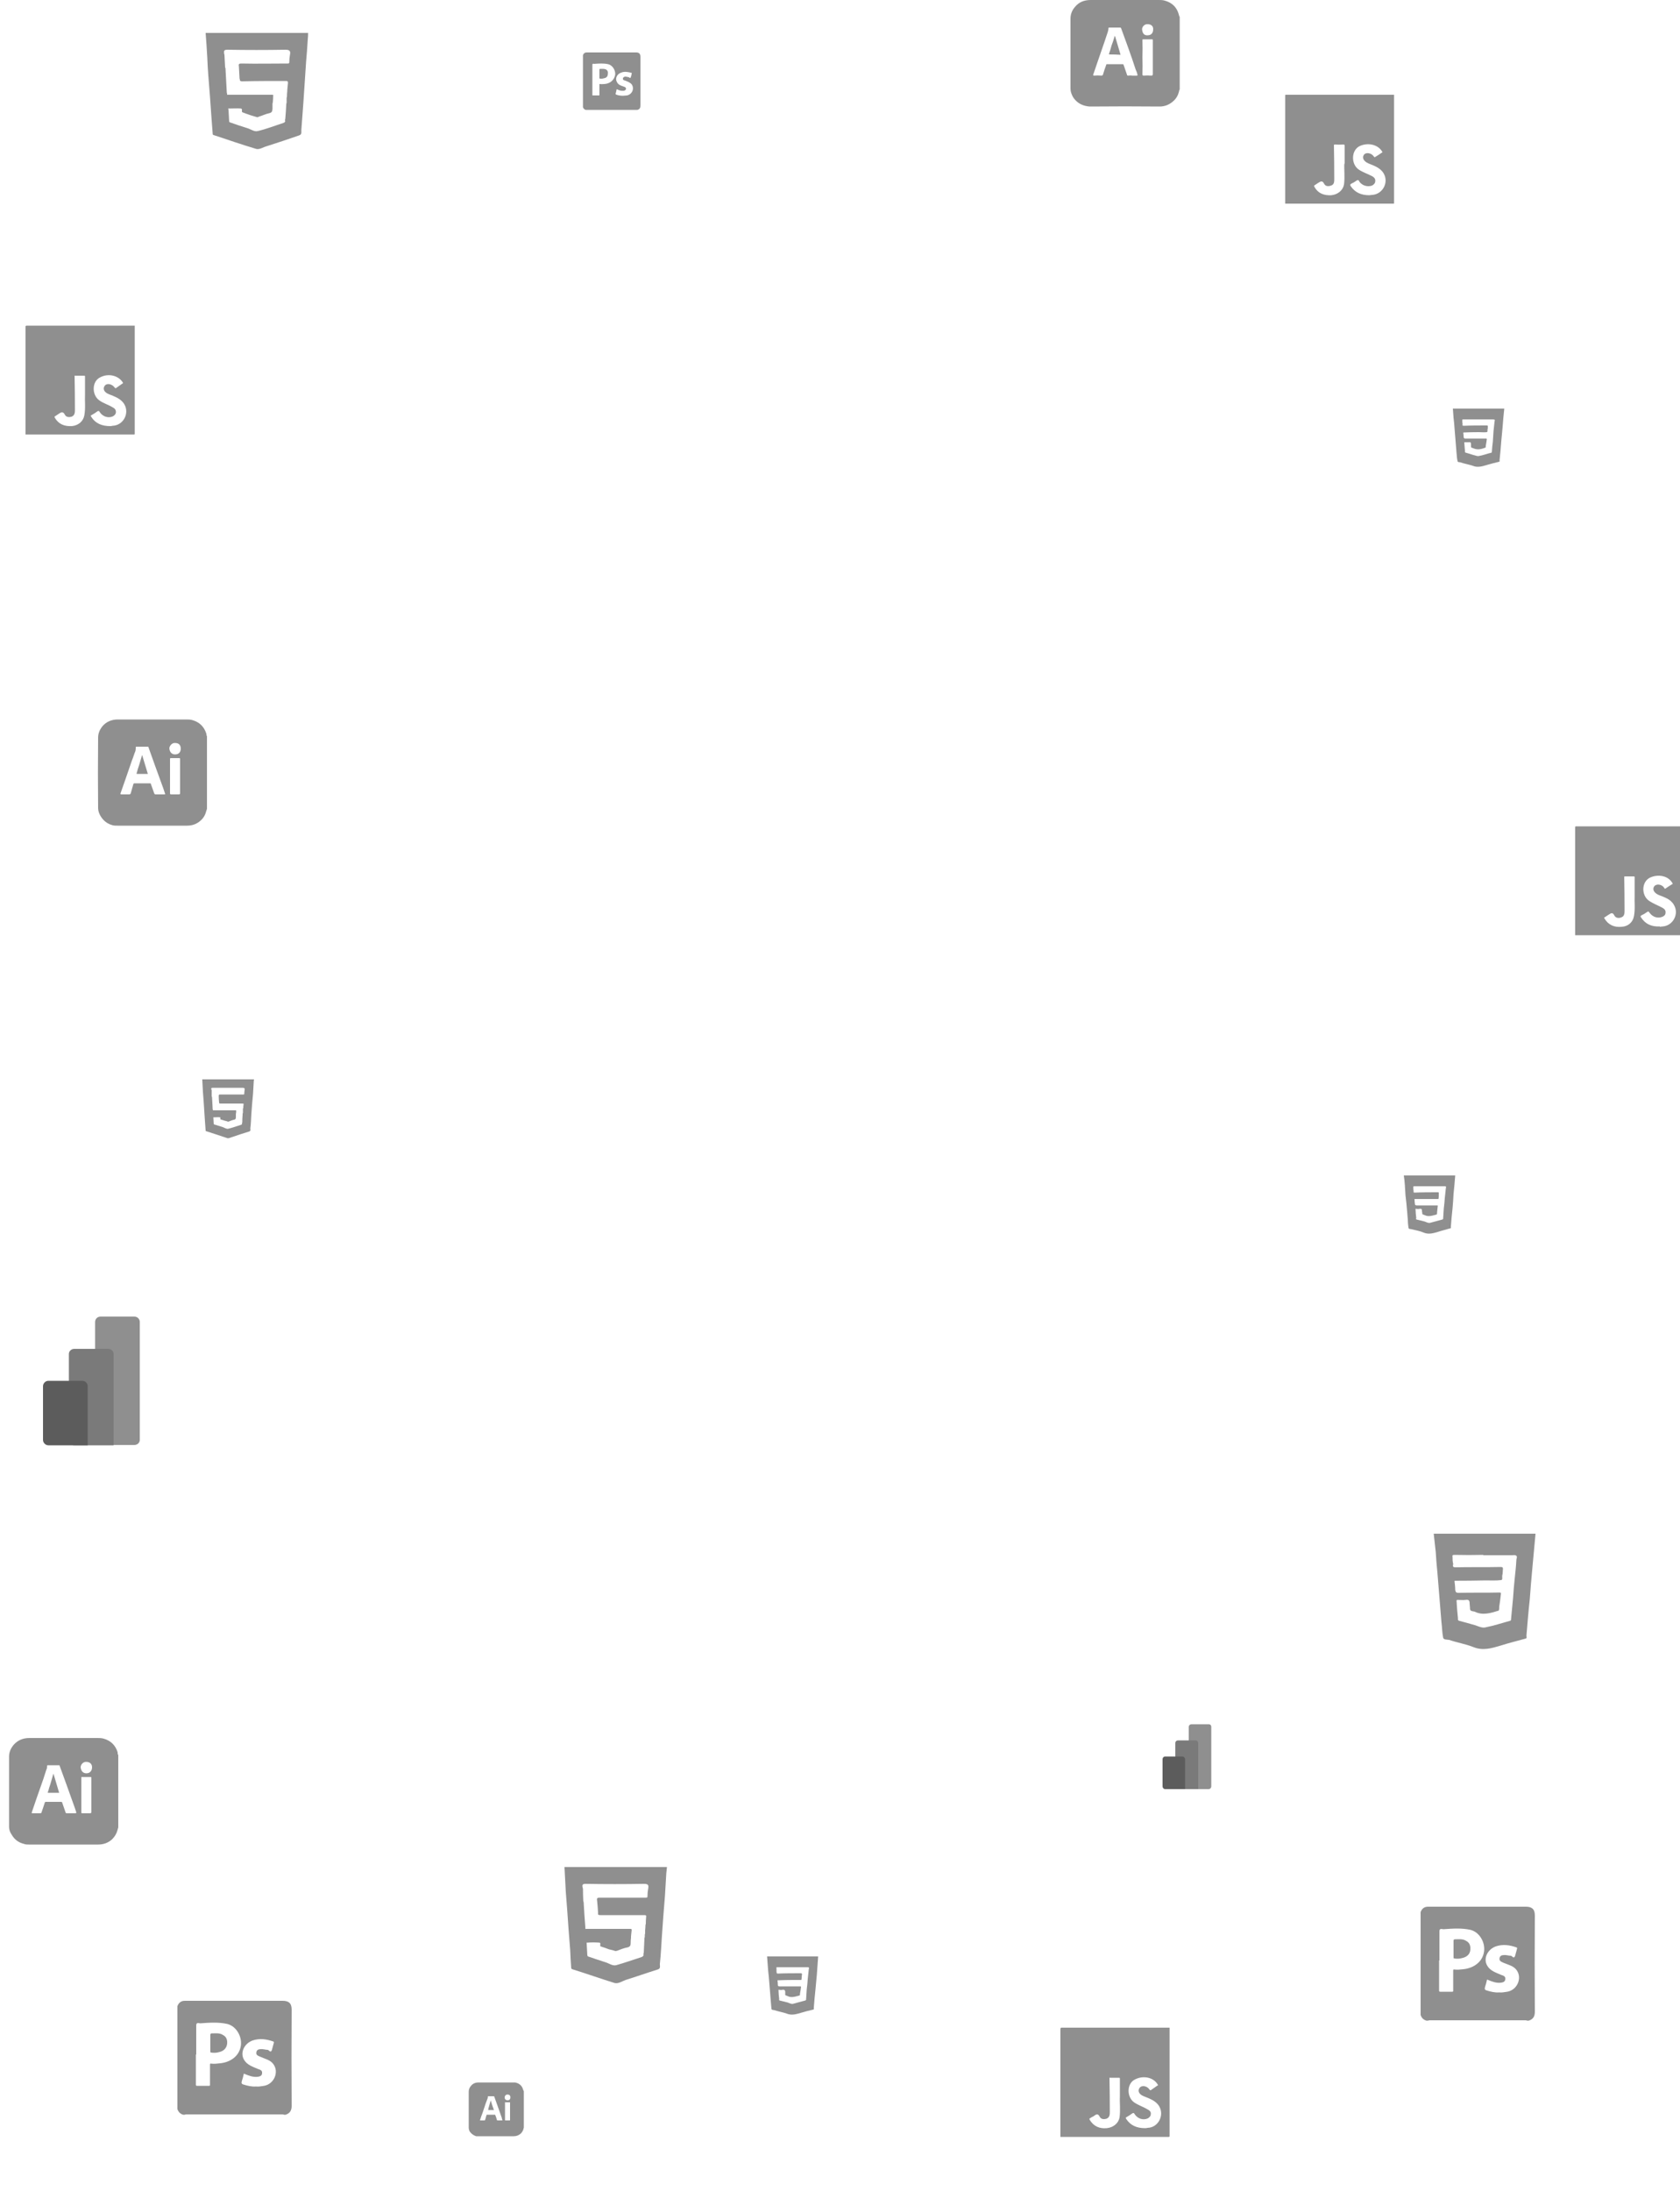 <svg version="1.2" xmlns="http://www.w3.org/2000/svg" viewBox="0 0 500 652" width="500" height="652">
	<title>vectors-svg</title>
	<style>
		.s0 { fill: #8f8f8f } 
		.s1 { fill: #7a7a7a } 
		.s2 { fill: #5c5c5c } 
	</style>
	<style>
      @keyframes movimento-cssEhtml {
        to {
          transform: translate(12px, 18px);
        }
      }

      @keyframes movimento-psEai {
        to {
          transform: translate(-12px, 4px);
        }
      }

      @keyframes movimento-jsEpb {
        to {
          transform: translate(8px, -16px);
        }
      }

      @keyframes fundo-colorido {
        to {
          filter: drop-shadow(0px 0px 40px #5d4caa);
        }
      }

      #PBI-Logo, #PBI-Logo-2, #PBI-Logo-3, #PBI-Logo-4, #PBI-Logo-5, #PBI-Logo-6, #js, #js-2, #js-3, #js-4, #js-5, #js-6{
        animation: movimento-jsEpb 2.5s ease-in-out infinite alternate, fundo-colorido 2s ease-in-out infinite alternate;
      }
      #html, #html-2, #html-3, #html-4, #html-5, #html-6, #css, #css-2, #css-3, #css-4, #css-5, #css-6, #css-7 {
        animation: movimento-cssEhtml 2.5s ease-in-out infinite alternate, fundo-colorido 1.5s ease-in-out infinite alternate;
      }
      #ai, #ai-2, #ai-3, #ai-4, #ai-5, #ai-6, #ps, #ps-2, #ps-3, #ps-4, #ps-5, #ps-6 {
        animation: movimento-psEai 2.5s ease-in-out infinite alternate, fundo-colorido 1s ease-in-out infinite alternate;
      }
    </style>
	<g id="logos">
		<g id="PBI-Logo">
			<path id="Rectangle" class="s0" d="m-49.8 4.8c0-0.9 0.7-1.6 1.6-1.6h10.1c0.9 0 1.6 0.7 1.6 1.6v35c0 0.9-0.7 1.6-1.6 1.6h-10.1c-0.9 0-1.6-0.7-1.6-1.6z"/>
			<path id="path-3" fill-rule="evenodd" class="s1" d="m-44.3 39.8v1.6h-11.7c-0.9 0-1.6-0.7-1.6-1.6v-25.5c0-0.9 0.7-1.6 1.6-1.6h10.1c0.9 0 1.6 0.7 1.6 1.6 0 0 0 25.5 0 25.5z"/>
			<path id="Combined-Shape" fill-rule="evenodd" class="s2" d="m-52 39.8v1.6h-11.7c-0.9 0-1.6-0.7-1.6-1.6v-15.9c0-0.9 0.7-1.6 1.6-1.6h10.1c0.9 0 1.6 0.7 1.6 1.6z"/>
		</g>
		<g id="PBI-Logo-2">
			<path id="Rectangle-2" class="s0" d="m936.4 26.7c0-0.9 0.7-1.6 1.6-1.6h10.1c0.9 0 1.6 0.7 1.6 1.6v35c0 0.9-0.7 1.6-1.6 1.6h-10.1c-0.9 0-1.6-0.7-1.6-1.6z"/>
			<path id="path-3-2" fill-rule="evenodd" class="s1" d="m941.9 61.7v1.6h-11.7c-0.9 0-1.6-0.7-1.6-1.6v-25.5c0-0.9 0.7-1.6 1.6-1.6h10.1c0.9 0 1.6 0.7 1.6 1.6z"/>
			<path id="Combined-Shape-2" fill-rule="evenodd" class="s2" d="m934.2 61.7v1.6h-11.7c-0.9 0-1.6-0.7-1.6-1.6v-15.9c0-0.9 0.7-1.6 1.6-1.6h10.1c0.9 0 1.6 0.7 1.6 1.6z"/>
		</g>
		<g id="PBI-Logo-3">
			<path id="Rectangle-3" class="s0" d="m1215.6 126.3c0-0.9 0.7-1.6 1.6-1.6h10.1c0.9 0 1.6 0.7 1.6 1.6v35c0 0.9-0.7 1.6-1.6 1.6h-10.1c-0.9 0-1.6-0.7-1.6-1.6z"/>
			<path id="path-3-3" fill-rule="evenodd" class="s1" d="m1221 161.3v1.6h-11.7c-0.8 0-1.6-0.7-1.6-1.6v-25.5c0-0.9 0.8-1.6 1.6-1.6h10.2c0.8 0 1.5 0.7 1.5 1.6z"/>
			<path id="Combined-Shape-3" fill-rule="evenodd" class="s2" d="m1213.3 161.3v1.6h-11.7c-0.8 0-1.6-0.7-1.6-1.6v-15.9c0-0.9 0.8-1.6 1.6-1.6h10.2c0.8 0 1.5 0.7 1.5 1.6z"/>
		</g>
		<g id="PBI-Logo-4">
			<path id="Rectangle-4" class="s0" d="m353.8 513.9c0-0.5 0.4-0.8 0.8-0.8h5.1c0.5 0 0.8 0.3 0.8 0.8v17.7c0 0.4-0.3 0.8-0.8 0.8h-5.1c-0.4 0-0.8-0.4-0.8-0.8z"/>
			<path id="path-3-4" fill-rule="evenodd" class="s1" d="m356.6 531.6v0.8h-6c-0.4 0-0.8-0.4-0.8-0.8v-12.9c0-0.5 0.4-0.8 0.8-0.8h5.2c0.4 0 0.8 0.3 0.8 0.8z"/>
			<path id="Combined-Shape-4" fill-rule="evenodd" class="s2" d="m352.7 531.6v0.8h-5.9c-0.5 0-0.8-0.4-0.8-0.8v-8.1c0-0.4 0.3-0.8 0.8-0.8h5.1c0.4 0 0.8 0.4 0.8 0.8z"/>
		</g>
		<g id="PBI-Logo-5">
			<path id="Rectangle-5" class="s0" d="m553.9 45.3c0-0.8 0.7-1.5 1.5-1.5h10.2c0.8 0 1.5 0.7 1.5 1.5v35.1c0 0.9-0.7 1.6-1.5 1.6h-10.2c-0.8 0-1.5-0.7-1.5-1.6z"/>
			<path id="path-3-5" fill-rule="evenodd" class="s1" d="m559.3 80.4v1.6h-11.7c-0.9 0-1.6-0.7-1.6-1.6v-25.6c0-0.8 0.7-1.5 1.6-1.5h10.1c0.9 0 1.6 0.7 1.6 1.5z"/>
			<path id="Combined-Shape-5" fill-rule="evenodd" class="s2" d="m551.6 80.4v1.6h-11.7c-0.9 0-1.6-0.7-1.6-1.6v-16c0-0.8 0.7-1.5 1.6-1.5h10.1c0.9 0 1.6 0.7 1.6 1.5z"/>
		</g>
		<g id="PBI-Logo-6">
			<path id="Rectangle-6" class="s0" d="m28.3 393.4c0-0.9 0.7-1.6 1.6-1.6h10.1c0.9 0 1.6 0.7 1.6 1.6v35.1c0 0.8-0.7 1.5-1.6 1.5h-10.1c-0.9 0-1.6-0.7-1.6-1.5z"/>
			<path id="path-3-6" fill-rule="evenodd" class="s1" d="m33.8 428.5v1.6h-11.7c-0.9 0-1.6-0.8-1.6-1.6v-25.6c0-0.8 0.7-1.5 1.6-1.5h10.1c0.9 0 1.6 0.7 1.6 1.5z"/>
			<path id="Combined-Shape-6" fill-rule="evenodd" class="s2" d="m26.1 428.5v1.6h-11.7c-0.9 0-1.6-0.8-1.6-1.6v-16c0-0.8 0.7-1.6 1.6-1.6h10.1c0.9 0 1.6 0.8 1.6 1.6z"/>
		</g>
		<path id="html" fill-rule="evenodd" class="s0" d="m61.3 9.8q15.2 0 30.4 0 0 1-0.1 1.9-0.2 3.3-0.5 6.7-0.4 6-0.8 12c-0.2 2.7-0.4 5.4-0.6 8.1-0.1 0.6 0.3 1.5-0.7 1.8-3.2 1.1-6.4 2.2-9.6 3.2-1.1 0.3-2.2 1.1-3.2 0.8-4.3-1.3-8.4-2.7-12.6-4.1-0.3-0.1-0.3-0.2-0.3-0.4q-0.2-2.6-0.4-5.3-0.4-6-0.9-12-0.2-2.6-0.3-5.2-0.2-3.7-0.5-7.5zm6.7 22.7l0.2 3.6c0 0.1 0.1 0.3 0.2 0.3q2.5 0.9 5.1 1.7c1.1 0.3 2.2 1.2 3.2 0.9 2.6-0.6 5.1-1.6 7.6-2.4 0.5-0.2 0.7-0.4 0.5-0.9q0.1-0.2 0.1-0.3 0.2-2.2 0.3-4.4 0-0.2 0.1-0.4v-0.6q0-0.2 0-0.4v-0.5q0.1-0.2 0.1-0.4 0-0.8 0.1-1.6 0-0.1 0-0.3 0.1-1 0.2-2.1c0-0.5-0.1-0.6-0.6-0.6-4.3 0-8.7 0-13 0.1-0.5 0-0.8-0.1-0.7-0.7q0 0-0.1 0-0.1-1.9-0.2-3.7c-0.1-0.6-0.1-0.9 0.7-0.9 4.6 0.1 9.2 0 13.8 0 0.3 0 0.5 0 0.5-0.4q0-1.1 0.2-2.2c0.2-1 0-1.5-1.3-1.5-5.8 0.1-11.5 0.1-17.3 0-1 0-1.1 0.3-1 1.1 0 0.2 0.1 0.3 0.1 0.4q0.1 1.9 0.2 3.8 0 0 0.1 0.1 0.2 3.7 0.4 7.4 0.1 0.2 0.1 0.4c-0.1 0.3 0.2 0.2 0.3 0.2q6.5 0 13.1 0c0.3 0 0.4 0.1 0.3 0.4q0 0.9-0.1 1.8 0 0.2-0.1 0.4 0 0.8 0 1.6c-0.1 0.7-0.1 1.1-1 1.3-1 0.2-2 0.7-3 1l-0.5 0.2q-1-0.3-2-0.6-1.2-0.4-2.5-0.9c-0.3-0.3 0.2-1-0.4-1.1-1.1-0.1-2.3 0-3.5 0q-0.3-0.1-0.3 0.2z"/>
		<path id="html-2" fill-rule="evenodd" class="s0" d="m-94 349.8q15.2 0 30.5 0-0.1 1-0.2 1.9-0.2 3.4-0.4 6.7-0.5 6-0.9 12c-0.2 2.7-0.3 5.4-0.6 8.2 0 0.6 0.4 1.4-0.7 1.7-3.2 1.1-6.3 2.2-9.5 3.2-1.1 0.3-2.2 1.2-3.3 0.8-4.2-1.2-8.4-2.7-12.6-4.1-0.2 0-0.3-0.1-0.3-0.4q-0.1-2.6-0.3-5.2-0.5-6.1-0.9-12.1-0.2-2.6-0.4-5.2-0.2-3.7-0.4-7.5zm6.6 22.8l0.2 3.5c0.1 0.1 0.1 0.3 0.2 0.4q2.6 0.8 5.2 1.7c1 0.3 2.1 1.1 3.2 0.8 2.5-0.6 5-1.6 7.5-2.4 0.5-0.2 0.7-0.4 0.6-0.9q0-0.1 0.1-0.3 0.1-2.2 0.2-4.4 0.1-0.2 0.1-0.4v-0.6q0-0.2 0.1-0.4v-0.5q0-0.2 0.1-0.4 0-0.8 0-1.6 0.1-0.1 0.1-0.2 0.1-1.1 0.1-2.2c0.1-0.4 0-0.6-0.5-0.6-4.3 0.1-8.7 0-13.1 0.1-0.5 0-0.7-0.1-0.6-0.6q-0.1-0.1-0.1-0.1-0.1-1.9-0.3-3.7c0-0.6 0-0.9 0.8-0.9 4.5 0.1 9.1 0.1 13.7 0.1 0.4 0 0.5 0 0.5-0.5q0-1.1 0.2-2.2c0.2-1 0.1-1.5-1.2-1.4-5.8 0.1-11.6 0-17.3 0-1 0-1.2 0.3-1 1.1 0 0.1 0.1 0.2 0.1 0.3q0.1 1.9 0.2 3.8 0 0.1 0 0.1 0.2 3.7 0.5 7.4 0 0.2 0.1 0.4c-0.1 0.3 0.1 0.2 0.3 0.2q6.5 0 13 0c0.4 0 0.4 0.1 0.4 0.4q-0.1 0.9-0.1 1.9-0.1 0.2-0.1 0.4-0.1 0.7-0.1 1.5c0 0.7-0.1 1.2-0.9 1.3-1.1 0.3-2.1 0.7-3.1 1l-0.4 0.2q-1-0.3-2-0.6-1.3-0.4-2.6-0.9c-0.2-0.3 0.3-1-0.3-1.1-1.2-0.1-2.4 0-3.5 0q-0.4-0.1-0.3 0.3z"/>
		<path id="html-3" fill-rule="evenodd" class="s0" d="m168 555.6q15.2 0 30.5 0-0.1 0.9-0.2 1.9-0.2 3.3-0.4 6.7-0.5 5.9-0.9 11.9c-0.2 2.8-0.3 5.5-0.6 8.2-0.1 0.6 0.4 1.5-0.7 1.8-3.2 1-6.3 2.1-9.5 3.1-1.1 0.4-2.2 1.2-3.3 0.9-4.2-1.3-8.4-2.8-12.6-4.1-0.2-0.1-0.3-0.2-0.3-0.4q-0.2-2.7-0.3-5.3-0.5-6-0.9-12.1-0.2-2.6-0.4-5.1-0.2-3.8-0.4-7.5zm6.6 22.7l0.2 3.6c0.1 0.1 0.1 0.3 0.2 0.3q2.6 0.9 5.1 1.7c1.1 0.3 2.2 1.2 3.3 0.9 2.5-0.7 5-1.6 7.5-2.4 0.5-0.2 0.7-0.4 0.6-0.9q0-0.2 0.1-0.4 0.1-2.2 0.2-4.4 0.1-0.2 0.1-0.4v-0.5q0-0.2 0.1-0.4v-0.6q0-0.2 0-0.4 0.1-0.8 0.1-1.5 0-0.2 0.1-0.3 0-1.1 0.1-2.1c0.1-0.5-0.1-0.6-0.5-0.6-4.4 0-8.7 0-13.1 0-0.5 0-0.8 0-0.7-0.6q0 0 0 0-0.1-1.9-0.3-3.8c-0.1-0.5 0-0.8 0.7-0.8 4.6 0 9.2 0 13.8 0 0.4 0 0.5 0 0.5-0.4q0-1.1 0.2-2.2c0.2-1.1 0.1-1.5-1.3-1.5-5.7 0.1-11.5 0.1-17.3 0-0.9 0-1.1 0.3-0.9 1.1 0 0.1 0.1 0.2 0.1 0.4q0 1.8 0.1 3.7 0.1 0.1 0.1 0.2 0.2 3.7 0.5 7.4 0 0.2 0 0.4c0 0.3 0.2 0.2 0.3 0.2q6.6 0 13.1 0c0.3 0 0.4 0.1 0.4 0.3q-0.1 1-0.2 1.9 0 0.2 0 0.4-0.1 0.8-0.1 1.6c0 0.6-0.1 1.1-0.9 1.3-1.1 0.2-2.1 0.6-3.1 1l-0.5 0.1q-0.9-0.3-1.9-0.5-1.3-0.5-2.6-0.9c-0.2-0.4 0.2-1.1-0.3-1.1-1.2-0.1-2.4-0.1-3.6 0q-0.3-0.1-0.2 0.2z"/>
		<path id="html-4" fill-rule="evenodd" class="s0" d="m1214.8 521.9q15.3 0 30.5 0 0 0.9-0.1 1.9-0.2 3.3-0.5 6.7-0.4 6-0.9 12c-0.1 2.7-0.3 5.4-0.5 8.1-0.1 0.6 0.3 1.5-0.7 1.8-3.2 1-6.4 2.1-9.6 3.1-1.1 0.4-2.2 1.2-3.3 0.9-4.2-1.3-8.3-2.7-12.5-4.1-0.3-0.1-0.3-0.2-0.3-0.4q-0.2-2.6-0.4-5.3-0.4-6-0.9-12.1-0.2-2.5-0.3-5.1-0.2-3.8-0.5-7.5zm6.7 22.7l0.2 3.6c0.1 0.1 0.1 0.3 0.2 0.3q2.5 0.9 5.1 1.7c1.1 0.3 2.2 1.2 3.2 0.9 2.6-0.6 5.1-1.6 7.6-2.4 0.5-0.2 0.7-0.4 0.6-0.9q0-0.2 0-0.3 0.2-2.2 0.3-4.4 0-0.2 0.1-0.4v-0.6q0-0.2 0-0.4v-0.5q0.1-0.2 0.1-0.4 0-0.8 0.1-1.6 0-0.1 0-0.3 0.1-1 0.2-2.1c0-0.5-0.1-0.6-0.6-0.6-4.3 0-8.7 0-13 0-0.5 0-0.8 0-0.7-0.6q0 0-0.1 0-0.1-1.9-0.2-3.7c-0.1-0.6-0.1-0.9 0.7-0.9 4.6 0.1 9.2 0 13.8 0 0.3 0 0.5 0 0.5-0.4q0-1.1 0.2-2.2c0.2-1 0-1.5-1.3-1.5-5.7 0.1-11.5 0.1-17.3 0-1 0-1.1 0.3-1 1.1 0.1 0.1 0.1 0.3 0.1 0.4q0.1 1.9 0.2 3.8 0 0 0.1 0.1 0.2 3.7 0.4 7.4 0.1 0.2 0.1 0.4c-0.1 0.3 0.2 0.2 0.3 0.2q6.5 0 13.1 0c0.3 0 0.4 0.1 0.3 0.4q0 0.9-0.1 1.8 0 0.2-0.1 0.4 0 0.8 0 1.6c-0.1 0.6-0.1 1.1-1 1.3-1 0.2-2 0.7-3 1l-0.5 0.1q-1-0.2-2-0.5-1.2-0.5-2.5-0.9c-0.3-0.3 0.2-1-0.4-1.1-1.1-0.1-2.3 0-3.5 0q-0.3-0.1-0.3 0.2z"/>
		<path id="html-5" fill-rule="evenodd" class="s0" d="m662.2 11.2q15.2 0 30.5 0-0.1 0.9-0.2 1.9-0.2 3.3-0.4 6.7-0.5 6-0.9 12c-0.2 2.7-0.3 5.4-0.6 8.1-0.1 0.6 0.3 1.5-0.7 1.8-3.2 1-6.4 2.1-9.6 3.1-1 0.4-2.1 1.2-3.2 0.9-4.2-1.3-8.4-2.7-12.6-4.1-0.2-0.1-0.3-0.2-0.3-0.4q-0.2-2.7-0.3-5.3-0.5-6-0.9-12.1-0.2-2.5-0.4-5.1-0.2-3.8-0.4-7.5zm6.6 22.7l0.2 3.6c0.1 0.1 0.1 0.3 0.2 0.3q2.6 0.9 5.1 1.7c1.1 0.3 2.2 1.2 3.2 0.9 2.6-0.7 5.1-1.6 7.6-2.4 0.5-0.2 0.7-0.4 0.6-0.9q0-0.2 0-0.4 0.2-2.1 0.3-4.3 0.1-0.2 0.1-0.5v-0.5q0-0.2 0.1-0.4v-0.5q0-0.2 0-0.5 0.1-0.7 0.1-1.5 0-0.1 0.1-0.3 0-1.1 0.1-2.1c0.1-0.5 0-0.6-0.5-0.6-4.4 0-8.7 0-13.1 0-0.5 0-0.8 0-0.7-0.6q0 0 0 0-0.1-1.9-0.3-3.8c0-0.5 0-0.8 0.7-0.8 4.6 0 9.2 0 13.8 0 0.4 0 0.5 0 0.5-0.4q0-1.1 0.2-2.2c0.2-1.1 0.1-1.5-1.3-1.5-5.7 0.1-11.5 0.1-17.3 0-0.9 0-1.1 0.3-0.9 1.1 0 0.1 0.1 0.2 0.1 0.4q0.1 1.9 0.1 3.8 0.1 0 0.1 0.1 0.2 3.7 0.5 7.4 0 0.2 0.1 0.4c-0.1 0.3 0.1 0.2 0.2 0.2q6.6 0 13.1 0c0.3 0 0.4 0.1 0.4 0.4q-0.1 0.9-0.2 1.8 0 0.2 0 0.4-0.1 0.8-0.1 1.6c0 0.6-0.1 1.1-0.9 1.3-1.1 0.2-2.1 0.7-3.1 1l-0.5 0.1q-0.9-0.2-1.9-0.5-1.3-0.5-2.6-0.9c-0.2-0.3 0.2-1.1-0.3-1.1-1.2-0.1-2.4 0-3.6 0q-0.3-0.1-0.2 0.2z"/>
		<path id="html-6" fill-rule="evenodd" class="s0" d="m60.2 321.2q7.7 0 15.4 0-0.1 0.5-0.1 1-0.1 1.7-0.2 3.4-0.3 3-0.5 6c-0.1 1.4-0.1 2.8-0.3 4.2 0 0.3 0.2 0.7-0.3 0.9-1.6 0.5-3.2 1-4.9 1.6-0.5 0.1-1.1 0.5-1.6 0.4-2.1-0.7-4.2-1.4-6.4-2.1-0.1 0-0.1-0.1-0.1-0.2q-0.1-1.3-0.2-2.7-0.2-3-0.4-6.1-0.1-1.3-0.2-2.6-0.1-1.9-0.2-3.7zm3.3 11.4l0.1 1.8c0 0.1 0.1 0.2 0.1 0.2q1.3 0.4 2.6 0.8c0.5 0.2 1.1 0.6 1.6 0.5 1.3-0.3 2.6-0.8 3.9-1.2 0.2-0.1 0.3-0.2 0.2-0.5q0.1-0.1 0.1-0.2 0-1.1 0.1-2.2 0-0.1 0-0.2v-0.2q0.1-0.2 0.1-0.3v-0.2q0-0.1 0-0.2 0-0.4 0-0.8 0.1-0.1 0.1-0.2 0-0.5 0.1-1.1c0-0.2-0.1-0.2-0.3-0.2q-3.3 0-6.6 0c-0.3 0-0.4-0.1-0.4-0.3q0 0 0-0.1-0.1-0.9-0.1-1.8c0-0.3 0-0.5 0.3-0.5q3.5 0 7 0c0.2 0 0.3 0 0.3-0.2q0-0.5 0.1-1.1c0.1-0.5 0-0.7-0.7-0.7q-4.3 0-8.7 0c-0.5 0-0.6 0.1-0.5 0.5 0 0.1 0.1 0.1 0.1 0.2q0 1 0 1.9 0.1 0.1 0.1 0.1 0.1 1.9 0.2 3.7 0 0.1 0.1 0.2c-0.1 0.2 0 0.1 0.1 0.1q3.3 0 6.6 0c0.2 0 0.2 0.1 0.2 0.2q0 0.5-0.1 0.9 0 0.2 0 0.3 0 0.4 0 0.7c0 0.4-0.1 0.6-0.5 0.7-0.5 0.1-1 0.3-1.5 0.5l-0.3 0.1q-0.5-0.2-1-0.3-0.6-0.2-1.3-0.4c-0.1-0.2 0.1-0.6-0.1-0.6-0.6-0.1-1.2 0-1.8 0q-0.2-0.1-0.2 0.1z"/>
		<path id="css" fill-rule="evenodd" class="s0" d="m-60.4 146.9q-0.2 2.8-0.5 5.5-0.1 2.2-0.3 4.3-0.3 2.8-0.5 5.5c0 0.2 0.1 0.4-0.1 0.5-1.3 0.3-2.5 0.6-3.8 1-1.4 0.5-2.7 0.9-4.2 0.3-1.1-0.5-2.4-0.7-3.6-1.1-0.3-0.1-0.8 0-0.9-0.4-0.1-0.7-0.2-1.5-0.2-2.3q-0.1-1.2-0.2-2.5-0.2-2.4-0.5-4.9-0.1-1.6-0.2-3.2-0.1-1.3-0.3-2.7 7.7 0 15.3 0zm-7.8 3.2q-2.2 0-4.4 0c-0.2 0-0.3 0.1-0.3 0.3 0.1 0.4 0 0.7 0.1 1 0.1 0.2-0.2 0.6 0.3 0.6 2.3-0.1 4.6 0 6.9-0.1 0.3 0 0.4 0.1 0.3 0.4 0 0.3 0 0.6 0 0.9-0.1 0.2 0.1 0.7-0.2 0.7-0.8 0.1-1.6 0-2.4 0q-2.3 0.1-4.5 0.1c-0.1 0-0.1 0-0.1 0.1q0 0.6 0.1 1.2c0 0.4 0.1 0.5 0.5 0.5q3.1 0 6.1 0 0.3 0 0.2 0.2-0.1 1-0.2 1.9c0 0.2 0 0.6-0.1 0.6-1.2 0.4-2.4 0.8-3.6 0.2-0.3-0.2-0.8 0-0.7-0.6 0-0.2-0.1-0.4-0.1-0.6 0-0.4 0-0.7-0.6-0.6-0.4 0-0.8 0-1.2 0-0.1 0-0.2 0-0.2 0.1 0.1 0.9 0.2 1.7 0.3 2.5 0 0.2-0.2 0.4 0.1 0.5q1.2 0.3 2.4 0.7c0.5 0.1 1.1 0.4 1.5 0.3 1.3-0.2 2.6-0.7 3.8-1 0.1 0 0.1-0.1 0.2-0.2q0.1-1.5 0.2-3.1 0.2-1.5 0.3-3c0.1-1 0.2-1.9 0.3-2.8 0-0.3 0.2-0.6-0.1-0.7-0.1-0.1-0.4-0.1-0.5-0.1q-2.2 0-4.4 0z"/>
		<path id="css-2" fill-rule="evenodd" class="s0" d="m-84 617.5q15.1 0 30.3 0-0.5 5.4-1 10.9-0.4 4.2-0.7 8.5c-0.4 3.6-0.7 7.3-1 10.9 0 0.3 0.2 0.8-0.2 0.9-2.5 0.7-5 1.3-7.5 2.1-2.7 0.8-5.3 1.6-8.2 0.4-2.3-0.9-4.8-1.3-7.1-2-0.7-0.2-1.7-0.1-1.8-0.8-0.3-1.5-0.3-3.1-0.5-4.6q-0.2-2.5-0.4-4.9-0.4-4.9-0.9-9.8c-0.1-2.1-0.3-4.2-0.4-6.2q-0.3-2.7-0.6-5.4zm14.8 6.4q-4.4 0-8.7-0.1c-0.5 0-0.6 0.2-0.5 0.6 0 0.7 0 1.4 0.1 2.1 0.1 0.3-0.3 1 0.7 1 4.5 0 9 0 13.5-0.1 0.7 0 0.7 0.2 0.7 0.7-0.1 0.6 0 1.3-0.2 1.8-0.1 0.5 0.2 1.3-0.3 1.4-1.6 0.2-3.2 0.1-4.7 0.1q-4.5 0.1-9 0.1c-0.2 0-0.2 0.1-0.2 0.3 0.1 0.8 0.2 1.6 0.2 2.4 0.1 0.6 0.2 0.9 1 0.9 4.1 0 8.2 0 12.2 0q0.5-0.1 0.4 0.3-0.2 1.9-0.5 3.9c0 0.3 0 1-0.2 1.1-2.3 0.7-4.6 1.6-7.1 0.4-0.6-0.3-1.5-0.1-1.4-1.2 0-0.4-0.1-0.8-0.1-1.2 0-0.8-0.1-1.4-1.2-1.2-0.8 0.1-1.6 0-2.4 0-0.2 0-0.3 0-0.3 0.3 0.1 1.7 0.2 3.3 0.4 5 0 0.3-0.2 0.7 0.3 0.9q2.3 0.7 4.7 1.3c1 0.3 2.1 0.9 3.1 0.7 2.5-0.5 5-1.3 7.5-2 0.2 0 0.2-0.1 0.2-0.3q0.3-3.1 0.6-6.2 0.2-3 0.5-6c0.2-1.9 0.4-3.7 0.5-5.6 0-0.4 0.4-1-0.1-1.3-0.3-0.2-0.7-0.1-1.1-0.1q-4.3 0-8.7 0z"/>
		<path id="css-3" fill-rule="evenodd" class="s0" d="m228.3 582.2q7.6 0 15.2 0-0.2 2.7-0.4 5.5-0.2 2.1-0.4 4.3-0.3 2.8-0.5 5.5c0 0.2 0.1 0.4-0.1 0.5-1.3 0.3-2.5 0.6-3.8 1-1.4 0.4-2.7 0.8-4.2 0.2-1.1-0.4-2.4-0.6-3.6-1-0.3-0.1-0.8 0-0.9-0.4-0.1-0.8-0.1-1.5-0.2-2.3q-0.1-1.3-0.2-2.5-0.2-2.5-0.4-4.9-0.2-1.6-0.3-3.2-0.1-1.4-0.2-2.7zm7.4 3.2q-2.2 0-4.4 0c-0.2 0-0.3 0.1-0.2 0.3 0 0.3 0 0.7 0 1 0.1 0.2-0.1 0.6 0.4 0.6 2.2-0.1 4.5-0.1 6.8-0.1 0.3 0 0.4 0.1 0.4 0.4-0.1 0.3-0.1 0.6-0.1 0.9-0.1 0.2 0.1 0.6-0.2 0.7-0.8 0-1.6 0-2.4 0q-2.2 0-4.5 0.1c-0.1 0-0.1 0-0.1 0.1q0.1 0.6 0.1 1.2c0 0.4 0.1 0.5 0.5 0.5q3.1 0 6.2 0 0.2 0 0.2 0.2-0.1 0.9-0.3 1.9c0 0.2 0 0.5-0.1 0.6-1.2 0.3-2.4 0.8-3.6 0.2-0.3-0.2-0.8-0.1-0.7-0.6 0-0.2 0-0.4 0-0.6 0-0.4-0.1-0.7-0.7-0.7-0.3 0.1-0.8 0.1-1.2 0-0.1 0-0.1 0.1-0.1 0.2 0 0.8 0.1 1.7 0.2 2.5 0 0.2-0.1 0.4 0.1 0.5q1.2 0.3 2.4 0.6c0.5 0.2 1.1 0.5 1.6 0.4 1.2-0.3 2.5-0.7 3.7-1 0.1-0.1 0.2-0.1 0.2-0.2q0.1-1.6 0.2-3.1 0.2-1.5 0.3-3.1c0.1-0.9 0.2-1.8 0.3-2.8 0-0.2 0.2-0.5-0.1-0.7-0.1 0-0.3 0-0.5 0q-2.2 0-4.4 0z"/>
		<path id="css-4" fill-rule="evenodd" class="s0" d="m920.6 545.7q15.1 0 30.3 0-0.5 5.4-1 10.9-0.4 4.2-0.7 8.5c-0.4 3.6-0.7 7.3-1 10.9 0 0.3 0.2 0.8-0.2 0.9-2.5 0.7-5 1.3-7.5 2.1-2.7 0.8-5.3 1.6-8.2 0.4-2.3-0.9-4.8-1.3-7.1-2.1-0.7-0.1-1.7 0-1.8-0.7-0.3-1.5-0.3-3.1-0.5-4.6q-0.2-2.5-0.4-4.9-0.4-4.9-0.9-9.8c-0.1-2.1-0.3-4.2-0.4-6.2q-0.3-2.7-0.6-5.4zm14.8 6.3q-4.4 0.1-8.7 0c-0.5 0-0.6 0.2-0.5 0.6 0 0.7 0 1.4 0.1 2.1 0.1 0.3-0.3 1 0.7 1 4.5-0.1 9 0 13.5-0.1 0.7 0 0.7 0.2 0.7 0.7-0.1 0.6 0 1.2-0.2 1.8-0.1 0.5 0.2 1.3-0.3 1.4-1.6 0.2-3.2 0.1-4.7 0.1q-4.5 0.1-9 0.1c-0.2 0-0.2 0-0.2 0.2 0.1 0.8 0.2 1.7 0.2 2.5 0.1 0.6 0.2 0.9 1 0.9 4.1-0.1 8.2 0 12.2-0.1q0.5 0 0.4 0.4-0.2 1.9-0.5 3.8c0 0.4 0 1.1-0.2 1.2-2.3 0.7-4.7 1.5-7.1 0.3-0.6-0.2-1.5 0-1.4-1.1 0-0.4-0.1-0.8-0.1-1.2 0-0.8-0.1-1.4-1.2-1.3-0.8 0.2-1.6 0.1-2.4 0.1-0.2 0-0.3 0-0.3 0.3 0.1 1.6 0.2 3.3 0.4 5 0 0.2-0.2 0.7 0.3 0.9q2.3 0.6 4.7 1.3c1 0.3 2.1 0.9 3.1 0.7 2.5-0.5 5-1.3 7.5-2 0.2-0.1 0.2-0.2 0.2-0.3q0.3-3.2 0.6-6.3 0.2-3 0.5-5.9c0.2-1.9 0.4-3.7 0.5-5.6 0-0.4 0.4-1-0.1-1.3-0.3-0.2-0.7-0.1-1.1-0.1q-4.3 0-8.7 0z"/>
		<path id="css-5" fill-rule="evenodd" class="s0" d="m426.7 456.4q15.1 0 30.3 0-0.5 5.4-1 10.9-0.4 4.2-0.7 8.5c-0.4 3.6-0.7 7.3-1 10.9 0 0.3 0.2 0.8-0.2 0.9-2.5 0.7-5 1.3-7.5 2.1-2.7 0.8-5.3 1.6-8.2 0.4-2.3-0.9-4.8-1.3-7.1-2.1-0.6-0.1-1.7 0-1.8-0.7-0.3-1.5-0.3-3.1-0.5-4.6q-0.2-2.5-0.4-4.9-0.4-4.9-0.8-9.8c-0.2-2.1-0.4-4.2-0.5-6.2q-0.3-2.7-0.6-5.4zm14.8 6.3q-4.4 0.1-8.7 0c-0.5 0-0.6 0.2-0.5 0.6 0 0.7 0 1.4 0.2 2.1 0 0.3-0.4 1 0.6 1 4.5-0.1 9 0 13.5-0.1 0.7 0 0.7 0.2 0.7 0.7-0.1 0.6 0 1.2-0.2 1.8-0.1 0.5 0.2 1.3-0.3 1.4-1.6 0.2-3.2 0.1-4.7 0.1q-4.5 0.1-9 0.1c-0.2 0-0.2 0-0.2 0.2 0.1 0.9 0.2 1.7 0.2 2.5 0.1 0.6 0.2 0.9 1 0.9 4.1-0.1 8.2 0 12.2-0.1q0.5 0 0.4 0.4-0.2 1.9-0.5 3.8c0 0.4 0 1.1-0.2 1.2-2.3 0.7-4.7 1.5-7.1 0.3-0.6-0.2-1.5 0-1.4-1.1 0-0.4-0.1-0.8-0.1-1.2 0-0.8-0.1-1.4-1.2-1.2-0.8 0.1-1.6 0-2.4 0-0.2 0-0.3 0-0.3 0.3 0.1 1.7 0.2 3.3 0.4 5 0.1 0.2-0.2 0.7 0.3 0.9q2.3 0.6 4.7 1.3c1 0.3 2.1 0.9 3.1 0.7 2.5-0.5 5-1.3 7.5-2 0.2-0.1 0.2-0.2 0.2-0.3q0.3-3.2 0.6-6.3 0.2-3 0.5-5.9c0.2-1.9 0.4-3.7 0.5-5.6 0-0.4 0.4-1-0.1-1.3-0.3-0.2-0.7-0.1-1.1-0.1q-4.3 0-8.7 0z"/>
		<path id="css-6" fill-rule="evenodd" class="s0" d="m447.7 121.6q-0.3 2.7-0.5 5.5-0.2 2.2-0.4 4.3-0.2 2.8-0.5 5.5c0 0.2 0.1 0.4-0.1 0.5-1.2 0.3-2.5 0.6-3.8 1-1.3 0.4-2.7 0.8-4.1 0.2-1.2-0.4-2.5-0.6-3.6-1-0.3-0.1-0.9 0-0.9-0.4-0.2-0.7-0.2-1.5-0.3-2.3q-0.1-1.3-0.2-2.5-0.2-2.5-0.4-4.9-0.1-1.6-0.3-3.2-0.1-1.4-0.2-2.7 7.6 0 15.3 0zm-7.9 3.2q-2.2 0-4.3 0c-0.3 0-0.3 0.1-0.3 0.3 0 0.3 0 0.7 0.1 1 0 0.2-0.2 0.6 0.3 0.6 2.3-0.1 4.6-0.1 6.9-0.1 0.3 0 0.3 0.1 0.3 0.4 0 0.3 0 0.6-0.1 0.9 0 0.2 0.1 0.6-0.2 0.7-0.8 0.1-1.6 0-2.4 0q-2.2 0-4.5 0.1-0.1 0-0.1 0.1 0.1 0.6 0.1 1.2c0.1 0.4 0.1 0.5 0.5 0.5 2.1 0 4.1 0 6.2 0q0.2 0 0.2 0.2-0.1 0.9-0.3 1.9c0 0.2 0 0.5-0.1 0.6-1.1 0.4-2.3 0.8-3.6 0.2-0.3-0.2-0.7 0-0.7-0.6 0-0.2 0-0.4 0-0.6 0-0.4-0.1-0.7-0.6-0.6-0.4 0-0.8 0-1.2 0-0.2 0-0.2 0-0.2 0.1 0.1 0.9 0.1 1.7 0.2 2.5 0 0.2-0.1 0.4 0.2 0.5q1.1 0.3 2.3 0.7c0.6 0.1 1.1 0.4 1.6 0.3 1.3-0.2 2.5-0.7 3.8-1 0.1 0 0.1-0.1 0.1-0.2q0.1-1.6 0.3-3.1 0.1-1.5 0.2-3.1c0.1-0.9 0.2-1.8 0.3-2.8 0-0.2 0.2-0.5 0-0.6-0.2-0.1-0.4-0.1-0.6-0.1q-2.2 0-4.4 0z"/>
		<path id="css-7" fill-rule="evenodd" class="s0" d="m433.1 349.8q-0.2 2.7-0.5 5.5-0.1 2.1-0.3 4.3-0.3 2.7-0.5 5.5c0 0.2 0.1 0.4-0.1 0.4-1.3 0.4-2.6 0.7-3.8 1.1-1.4 0.4-2.7 0.8-4.2 0.2-1.1-0.5-2.4-0.7-3.6-1-0.3-0.1-0.8 0-0.9-0.4-0.1-0.8-0.2-1.5-0.2-2.3q-0.1-1.3-0.2-2.5-0.2-2.5-0.5-4.9-0.1-1.6-0.2-3.2-0.1-1.4-0.3-2.7 7.7 0 15.3 0zm-7.8 3.2q-2.2 0-4.4 0c-0.2 0-0.3 0.1-0.3 0.3 0.1 0.3 0 0.7 0.1 1 0.1 0.2-0.2 0.6 0.3 0.6 2.3-0.1 4.6-0.1 6.9-0.1 0.3 0 0.4 0.1 0.3 0.4 0 0.3 0 0.6 0 0.9-0.1 0.2 0.1 0.6-0.2 0.7-0.8 0-1.6 0-2.4 0q-2.3 0-4.5 0-0.2 0-0.1 0.2 0 0.6 0.1 1.2c0 0.3 0.1 0.5 0.5 0.5 2 0 4.1 0 6.1 0q0.3 0 0.2 0.2-0.1 0.9-0.2 1.9c0 0.2 0 0.5-0.1 0.6-1.2 0.3-2.4 0.8-3.6 0.2-0.3-0.2-0.8-0.1-0.7-0.6 0-0.2-0.1-0.4-0.1-0.6 0-0.5 0-0.7-0.6-0.7-0.4 0.1-0.8 0.1-1.2 0-0.1 0-0.2 0.1-0.1 0.2 0 0.8 0.1 1.7 0.2 2.5 0 0.2-0.2 0.4 0.1 0.5q1.2 0.3 2.4 0.6c0.5 0.2 1.1 0.5 1.6 0.4 1.2-0.3 2.5-0.7 3.7-1 0.1-0.1 0.2-0.1 0.2-0.2q0.1-1.6 0.2-3.1 0.2-1.6 0.3-3.1c0.1-0.9 0.2-1.8 0.3-2.8 0-0.2 0.2-0.5-0.1-0.7-0.1 0-0.3 0-0.5 0q-2.2 0-4.4 0z"/>
		<g id="ai">
			<path id="Layer" fill-rule="evenodd" class="s0" d="m61.6 219.1v21.6c-0.1 0.2-0.1 0.4-0.2 0.6q-0.4 1.7-1.6 2.8-1.7 1.6-4.1 1.6-10.4 0-20.7 0c-0.5 0-1 0-1.4-0.1q-2.4-0.6-3.7-2.8c-0.4-0.7-0.7-1.5-0.7-2.3q-0.1-10.5 0-21c0-1.3 0.5-2.4 1.3-3.4 1.2-1.4 2.8-2 4.6-2q10.2 0 20.3 0c0.6 0 1.3 0 1.9 0.2q3.1 0.9 4.1 4c0.1 0.3 0 0.6 0.2 0.8zm-14 17.3q0.6 0 1.3 0c0.3 0 0.3-0.1 0.2-0.3-0.2-0.5-0.3-1-0.5-1.5q-1.2-3.3-2.4-6.6-1-2.8-2-5.6c0-0.2-0.1-0.2-0.3-0.2q-1.6 0-3.2 0c-0.2 0-0.3 0-0.3 0.2 0 0.4 0 0.7-0.1 1.1-0.4 0.9-0.6 1.8-1 2.7q-1 2.9-2 5.8-0.7 2-1.4 4c-0.1 0.3-0.1 0.4 0.3 0.4q1.1 0 2.2 0c0.3 0 0.4-0.1 0.5-0.3q0.4-1.4 0.8-2.8c0.1-0.1 0.1-0.2 0.3-0.2q2.3 0 4.6 0c0.2 0 0.3 0 0.3 0.2q0.5 1.4 1 2.8c0.1 0.2 0.2 0.3 0.4 0.3q0.6 0 1.3 0zm3-0.3c0 0.2 0.1 0.3 0.4 0.3q1.1 0 2.2 0c0.3 0 0.4-0.1 0.4-0.4q0-3.9 0-7.7 0-1.2 0-2.3c0-0.2 0-0.4-0.2-0.4q-1.3 0-2.6 0c-0.1 0-0.2 0.1-0.2 0.2q0 2.6 0 5.2 0 2.5 0 5.1zm1.5-15c-0.9-0.1-1.7 0.9-1.7 1.6 0.1 1.1 0.7 1.8 1.7 1.8 1.2 0 1.7-0.8 1.7-1.7 0-1-0.5-1.7-1.7-1.7z"/>
			<path id="Layer" class="s0" d="m44.1 230.3q-1.7 0-3.3 0c-0.3 0-0.1-0.2-0.1-0.3q0.3-1.2 0.7-2.3 0.4-1.4 0.8-2.7c0-0.1 0-0.2 0.1-0.2 0.1 0 0.1 0.1 0.1 0.2q0.8 2.6 1.6 5.3z"/>
		</g>
		<g id="ai-2">
			<path id="Layer" fill-rule="evenodd" class="s0" d="m35.2 522.3v21.5c-0.1 0.2-0.1 0.4-0.2 0.7q-0.4 1.6-1.6 2.8-1.7 1.6-4.2 1.6-10.3 0-20.6 0c-0.5 0-1 0-1.5-0.2q-2.4-0.6-3.6-2.7c-0.5-0.7-0.8-1.5-0.8-2.3q0-10.5 0-21c0-1.3 0.5-2.4 1.3-3.4 1.2-1.4 2.8-2.1 4.7-2.1q10.1 0 20.3 0c0.6 0 1.2 0 1.9 0.2q3.1 0.9 4.1 4c0 0.3 0 0.6 0.2 0.9zm-14 17.3q0.6 0 1.2 0c0.3 0 0.3-0.1 0.3-0.3-0.2-0.5-0.3-1-0.5-1.5q-1.2-3.3-2.4-6.7-1-2.7-2-5.5c0-0.2-0.1-0.3-0.3-0.3q-1.6 0-3.3 0c-0.1 0-0.2 0.1-0.2 0.3 0 0.3 0 0.7-0.2 1-0.3 0.9-0.6 1.9-0.9 2.8q-1 2.8-2 5.7-0.7 2.1-1.4 4.1c-0.1 0.3-0.1 0.4 0.2 0.4q1.1 0 2.2 0c0.3 0 0.5-0.1 0.5-0.4q0.5-1.4 0.9-2.7c0.1-0.2 0.1-0.3 0.3-0.3q2.3 0 4.6 0c0.2 0 0.3 0.1 0.3 0.2q0.5 1.5 1 2.9c0 0.2 0.2 0.3 0.4 0.3q0.6 0 1.3 0zm3-0.4c0 0.3 0 0.4 0.3 0.4q1.1 0 2.2 0c0.4 0 0.5-0.1 0.5-0.5q0-3.8 0-7.6 0-1.2 0-2.3c0-0.2 0-0.4-0.2-0.4q-1.3 0-2.6 0c-0.2 0-0.2 0-0.2 0.2q0 2.6 0 5.1 0 2.6 0 5.1zm1.5-14.9q0 0 0 0 0 0 0 0zm-1.7 1.6c0.1 1.1 0.7 1.8 1.7 1.8 1.2 0 1.7-0.9 1.7-1.8 0-0.9-0.6-1.6-1.7-1.6-0.9-0.1-1.7 0.8-1.7 1.6z"/>
			<path id="Layer" class="s0" d="m17.6 533.5q-1.6 0-3.2 0c-0.3 0-0.2-0.3-0.1-0.3q0.3-1.2 0.7-2.3 0.4-1.4 0.8-2.8c0 0 0-0.2 0.1-0.2 0 0 0.1 0.1 0.1 0.2q0.8 2.7 1.6 5.4z"/>
		</g>
		<g id="ai-3">
			<path id="Layer" fill-rule="evenodd" class="s0" d="m155.9 622.3v10.9q-0.1 0.1-0.1 0.3-0.2 0.8-0.8 1.4-0.9 0.8-2.1 0.8-5.3 0-10.5 0c-0.2 0-0.5 0-0.7 0q-1.2-0.4-1.9-1.4c-0.2-0.4-0.3-0.8-0.3-1.2q0-5.3 0-10.6c0-0.7 0.2-1.2 0.6-1.7 0.6-0.8 1.4-1.1 2.4-1.1q5.1 0 10.2 0c0.4 0 0.7 0 1 0.1q1.6 0.5 2 2.1c0.1 0.1 0.1 0.3 0.2 0.4zm-7.1 8.7q0.3 0 0.6 0c0.2 0 0.2 0 0.1-0.1q-0.1-0.4-0.2-0.8-0.6-1.7-1.2-3.4-0.5-1.4-1-2.8 0-0.1-0.2-0.1-0.8 0-1.6 0c-0.1 0-0.1 0-0.1 0.1q0 0.3-0.1 0.6-0.3 0.7-0.5 1.3-0.5 1.5-1 3-0.4 1-0.7 2c-0.1 0.1-0.1 0.2 0.1 0.2q0.6 0 1.1 0c0.2 0 0.2 0 0.3-0.2q0.2-0.7 0.4-1.4c0 0 0-0.1 0.2-0.1q1.1 0 2.3 0 0.1 0 0.1 0.1 0.3 0.7 0.5 1.5 0.1 0.1 0.2 0.1 0.3 0 0.7 0zm1.5-2.7q0 1.2 0 2.5c0 0.2 0 0.2 0.2 0.2q0.5 0 1.1 0c0.2 0 0.2 0 0.2-0.2q0-1.9 0-3.9 0-0.6 0-1.1c0-0.1 0-0.2-0.1-0.2q-0.7 0-1.3 0-0.1-0.1-0.1 0.1 0 1.3 0 2.6zm0.8-5c-0.5-0.1-0.9 0.4-0.9 0.8 0 0.6 0.3 0.9 0.9 0.9 0.6 0 0.8-0.4 0.8-0.9 0-0.5-0.3-0.8-0.8-0.8z"/>
			<path id="Layer" class="s0" d="m147 627.9q-0.8 0-1.6 0c-0.2 0-0.1-0.1-0.1-0.1q0.1-0.6 0.3-1.2 0.2-0.7 0.4-1.4c0 0 0-0.1 0.1-0.1q0 0 0 0.1 0.4 1.4 0.9 2.7z"/>
		</g>
		<g id="ai-4">
			<path id="Layer" fill-rule="evenodd" class="s0" d="m1243.1 22.3v21.5c-0.1 0.2-0.2 0.5-0.2 0.7q-0.4 1.6-1.6 2.8-1.8 1.6-4.2 1.6-10.3 0-20.6 0c-0.5 0-1 0-1.5-0.1q-2.4-0.7-3.7-2.8c-0.4-0.7-0.7-1.5-0.7-2.3q0-10.5 0-21c0-1.3 0.5-2.4 1.3-3.4 1.2-1.4 2.8-2.1 4.7-2.1q10.1 0 20.2 0c0.7 0 1.3 0.1 1.9 0.2q3.2 0.9 4.1 4.1c0.1 0.2 0.1 0.5 0.3 0.8zm-14.1 17.3q0.7 0 1.3 0c0.3 0 0.3-0.1 0.2-0.3-0.1-0.5-0.3-1-0.4-1.5q-1.2-3.3-2.4-6.7-1-2.7-2-5.5c-0.1-0.2-0.1-0.3-0.3-0.3q-1.7 0-3.3 0c-0.2 0-0.2 0.1-0.2 0.3 0 0.3-0.1 0.7-0.2 1-0.3 0.9-0.6 1.9-0.9 2.8q-1 2.9-2 5.7-0.7 2.1-1.4 4.1c-0.1 0.3-0.1 0.4 0.2 0.4q1.1 0 2.2 0c0.3 0 0.4-0.1 0.5-0.4q0.4-1.3 0.9-2.7c0-0.2 0.1-0.3 0.3-0.3q2.3 0.1 4.6 0c0.2 0 0.2 0.1 0.3 0.2q0.5 1.5 0.9 2.9c0.1 0.2 0.2 0.3 0.5 0.3q0.6 0 1.2 0zm3.1-0.4c0 0.3 0 0.4 0.3 0.4q1.1 0 2.2 0c0.4 0 0.5-0.1 0.5-0.5q0-3.8 0-7.6 0-1.2 0-2.3c0-0.2 0-0.4-0.3-0.4q-1.2 0-2.5 0c-0.2 0-0.2 0-0.2 0.2q0 2.6 0 5.1 0 2.6 0 5.1zm1.5-14.9c-1-0.1-1.7 0.8-1.7 1.6 0 1.1 0.6 1.8 1.7 1.8 1.1 0 1.6-0.9 1.6-1.7 0.1-1-0.5-1.7-1.6-1.7z"/>
			<path id="Layer" class="s0" d="m1225.5 33.5q-1.6 0-3.2 0c-0.3 0-0.2-0.3-0.1-0.3q0.3-1.2 0.6-2.3 0.5-1.4 0.9-2.7c0-0.1 0-0.2 0.1-0.2 0 0 0 0.1 0.1 0.1q0.8 2.7 1.6 5.4z"/>
		</g>
		<g id="ai-5">
			<path id="Layer" fill-rule="evenodd" class="s0" d="m351.1 5.1v21.5c-0.1 0.2-0.2 0.4-0.2 0.6q-0.4 1.7-1.6 2.8-1.8 1.7-4.2 1.7-10.3-0.1-20.6 0c-0.5 0-1-0.1-1.5-0.2q-2.4-0.6-3.7-2.7c-0.4-0.8-0.7-1.5-0.7-2.4q0-10.5 0-20.9c0-1.3 0.5-2.5 1.3-3.4 1.2-1.5 2.8-2.1 4.7-2.1q10.1 0 20.3 0c0.6 0 1.2 0 1.8 0.2q3.2 0.9 4.1 4c0.1 0.3 0.1 0.6 0.3 0.8zm-14.1 17.4q0.7 0 1.3 0c0.3 0 0.3-0.1 0.2-0.4-0.1-0.5-0.3-1-0.5-1.4q-1.1-3.4-2.3-6.7-1-2.8-2-5.5c-0.1-0.2-0.1-0.3-0.3-0.3q-1.7 0-3.3 0c-0.2 0-0.2 0.1-0.2 0.2 0 0.4-0.1 0.7-0.2 1.1-0.3 0.9-0.6 1.8-0.9 2.7q-1 2.9-2 5.8-0.7 2-1.4 4.1c-0.1 0.2-0.1 0.4 0.2 0.4q1.1-0.1 2.2 0c0.3 0 0.4-0.1 0.5-0.4q0.4-1.4 0.9-2.7c0-0.2 0.1-0.3 0.3-0.3q2.3 0 4.6 0c0.2 0 0.2 0 0.3 0.2q0.5 1.4 1 2.9c0 0.2 0.1 0.3 0.4 0.3q0.6-0.1 1.2 0zm3-0.4c0 0.3 0.1 0.4 0.4 0.4q1.1-0.1 2.2 0c0.4 0 0.5-0.1 0.5-0.5q0-3.8 0-7.7 0-1.1 0-2.3c0-0.2 0-0.3-0.3-0.3q-1.2 0-2.5 0c-0.2 0-0.3 0-0.3 0.2q0.1 2.5 0 5.1 0.1 2.6 0 5.1zm1.6-14.9c-1-0.1-1.7 0.8-1.7 1.5 0.1 1.2 0.6 1.9 1.7 1.8 1.1 0 1.6-0.8 1.6-1.7 0.1-0.9-0.5-1.6-1.6-1.6z"/>
			<path id="Layer" class="s0" d="m333.5 16.3q-1.6-0.1-3.2-0.1c-0.4 0-0.2-0.2-0.2-0.3q0.4-1.1 0.7-2.3 0.5-1.3 0.9-2.7c0-0.1 0-0.2 0.1-0.2 0 0 0 0.1 0.1 0.2q0.8 2.7 1.6 5.4z"/>
		</g>
		<g id="ps">
			<path id="Layer" fill-rule="evenodd" class="s0" d="m189.7 32.7h-0.2q-0.1 0-0.2 0-7.3 0-14.5 0-0.1 0-0.2 0h-0.3q-0.6-0.2-0.8-0.8v-15.5q0.3-0.8 1.1-0.8 7.3 0 14.7 0c0.8 0 1.3 0.3 1.3 1.3q0 7.2 0 14.5c0 0.7-0.2 1.1-0.9 1.3zm-13.4-4.5c0 0.1 0 0.2 0.1 0.2q1 0 1.9 0c0.1 0 0.1-0.1 0.1-0.2q0-1.5 0-3c0-0.2 0-0.2 0.2-0.2 0.4 0.1 0.8 0 1.3 0 1.6-0.1 2.9-1.1 3.2-2.8 0.1-1.3-0.8-2.8-2.1-3.1-1.4-0.3-2.7-0.2-4.1-0.1-0.2 0-0.6-0.2-0.6 0.3q0 2.2 0 4.4 0 2.3 0 4.5zm9.1 0.3c0.4 0 0.8-0.1 1.2-0.1 1.5-0.3 2.3-2 1.4-3.3-0.5-0.6-1.2-0.8-1.9-1.1-0.4-0.1-0.8-0.2-0.7-0.7 0.1-0.4 0.4-0.4 0.6-0.5 0.4 0 0.8 0.1 1.2 0.2 0.1 0 0.4 0.5 0.5 0 0.2-0.3 0.2-0.7 0.3-1.1 0-0.1 0.1-0.2 0-0.2-1.1-0.3-2.1-0.5-3.1-0.1-1.3 0.4-1.9 1.8-1.3 2.8 0.4 0.9 1.3 1.1 2.1 1.4 0.3 0.1 0.6 0.2 0.6 0.6 0 0.4-0.3 0.5-0.6 0.6-0.8 0.1-1.4-0.1-2-0.4-0.2-0.1-0.2 0-0.2 0.1q-0.1 0.4-0.2 0.9c-0.1 0.2-0.2 0.5 0.2 0.6 0.6 0.2 1.2 0.3 1.9 0.3z"/>
			<path id="Layer" class="s0" d="m178.4 21.9q0-0.5 0-1.1c0-0.2 0-0.3 0.2-0.3 0.6 0 1.2-0.1 1.8 0.2 0.5 0.3 0.6 0.8 0.5 1.3 0 0.8-0.5 1.2-1.2 1.3q-0.6 0.2-1.2 0.1c-0.1-0.1-0.1-0.1-0.1-0.2q0-0.6 0-1.3z"/>
		</g>
		<g id="ps-2">
			<path id="Layer" fill-rule="evenodd" class="s0" d="m-28.7 272.7h-0.4c-0.2 0-0.3 0-0.4 0q-14.4 0-28.8 0c-0.1 0-0.2 0-0.3 0h-0.6q-1.2-0.4-1.6-1.6v-30.7q0.5-1.5 2.2-1.6 14.5 0 29.1 0c1.7 0 2.6 0.7 2.6 2.6q0 14.4 0 28.7c0 1.3-0.4 2.3-1.8 2.6zm-26.6-17.8q0 4.5 0 8.9c0 0.3 0.1 0.3 0.3 0.3q1.8 0 3.6 0c0.3 0 0.3 0 0.3-0.3q0-3 0-6c0-0.2 0.1-0.3 0.3-0.3 0.9 0.1 1.8 0 2.7 0 3-0.3 5.8-2.2 6.2-5.5 0.3-2.7-1.4-5.6-4-6.2-2.7-0.7-5.4-0.5-8.1-0.2-0.4 0-1.3-0.4-1.3 0.5q0 4.4 0 8.8zm18.1 9.5q0 0 0 0 0 0 0 0zm2.3-0.3c2.9-0.4 4.5-3.9 2.8-6.3-0.9-1.4-2.5-1.7-3.9-2.3-0.6-0.3-1.4-0.5-1.2-1.4 0.1-0.7 0.7-0.8 1.2-0.9 0.8-0.1 1.5 0.2 2.2 0.3 0.4 0 0.8 1 1.2 0.1 0.2-0.7 0.4-1.5 0.6-2.2 0-0.2 0.1-0.4-0.2-0.4-2-0.7-4-1-6.1-0.3-2.5 0.8-3.8 3.6-2.6 5.7 0.9 1.6 2.6 2.1 4.2 2.7 0.6 0.2 1.3 0.5 1.2 1.2 0 0.8-0.5 1-1.2 1.1-1.4 0.2-2.7-0.2-3.9-0.8-0.3-0.1-0.4 0-0.4 0.2q-0.2 0.9-0.5 1.8c-0.1 0.5-0.3 0.9 0.4 1.2 1.3 0.4 2.5 0.6 3.8 0.6 0.8 0.1 1.6-0.1 2.4-0.3z"/>
			<path id="Layer" class="s0" d="m-51.1 251.4q0-1.1 0-2.2c0-0.4 0-0.6 0.5-0.6 1.1-0.1 2.3-0.2 3.4 0.4 1 0.6 1.3 1.6 1.1 2.6-0.1 1.5-1.1 2.3-2.4 2.6q-1.2 0.2-2.3 0c-0.2 0-0.3-0.1-0.3-0.3q0-1.2 0-2.5z"/>
		</g>
		<g id="ps-3">
			<path id="Layer" fill-rule="evenodd" class="s0" d="m1240.5 384.3c-0.1 0-0.2-0.1-0.4-0.1q-14.3 0-28.7 0c-0.1 0-0.3 0.1-0.4 0.1h-0.5q-1.3-0.4-1.7-1.7v-30.6q0.6-1.6 2.2-1.6 14.6 0 29.1 0c1.7 0 2.7 0.6 2.7 2.5q-0.1 14.4 0 28.7c0 1.4-0.5 2.3-1.8 2.7zm-26.2-17.9q0 4.5 0 9c0 0.2 0.1 0.3 0.3 0.3q1.8 0 3.6 0c0.3 0 0.3-0.1 0.3-0.3q0-3 0-6c0-0.3 0.1-0.4 0.4-0.4 0.8 0.2 1.7 0.1 2.6 0 3-0.3 5.8-2.1 6.2-5.5 0.3-2.7-1.4-5.6-4-6.2-2.7-0.6-5.4-0.4-8.1-0.2-0.4 0-1.2-0.4-1.2 0.6q0 4.4 0 8.7zm18 9.5q0 0 0 0 0 0 0 0zm2.3-0.2c2.9-0.5 4.5-4 2.8-6.4-0.9-1.3-2.5-1.6-3.9-2.2-0.6-0.3-1.4-0.5-1.2-1.5 0.1-0.6 0.7-0.8 1.2-0.8 0.8-0.1 1.5 0.2 2.2 0.2 0.4 0.1 0.8 1 1.2 0.1 0.2-0.7 0.4-1.5 0.6-2.2 0-0.2 0.1-0.3-0.2-0.4-2-0.7-4-1-6.1-0.3-2.5 0.9-3.8 3.6-2.6 5.7 0.9 1.6 2.6 2.1 4.2 2.7 0.6 0.3 1.3 0.5 1.2 1.3 0 0.7-0.5 1-1.2 1.1-1.4 0.2-2.7-0.3-3.9-0.8-0.3-0.2-0.4-0.1-0.4 0.2q-0.2 0.9-0.5 1.8c-0.1 0.4-0.3 0.9 0.4 1.1 1.3 0.4 2.5 0.7 3.8 0.6 0.8 0.1 1.6-0.1 2.4-0.2z"/>
			<path id="Layer" class="s0" d="m1218.6 363q0-1.2 0-2.3c0-0.3 0-0.6 0.4-0.6 1.2 0 2.4-0.2 3.4 0.5 1 0.5 1.3 1.5 1.2 2.6-0.1 1.4-1.1 2.2-2.5 2.5q-1.1 0.3-2.3 0.1c-0.2 0-0.2-0.2-0.2-0.3q0-1.3 0-2.6z"/>
		</g>
		<g id="ps-4">
			<path id="Layer" fill-rule="evenodd" class="s0" d="m454.5 601.3c-0.1 0-0.2-0.1-0.4-0.1q-14.3 0-28.7 0c-0.1 0-0.3 0.1-0.4 0.1h-0.5q-1.3-0.4-1.7-1.7v-30.6q0.6-1.6 2.2-1.6 14.6 0 29.1 0c1.7 0 2.7 0.6 2.7 2.6q-0.1 14.3 0 28.7c0 1.3-0.5 2.2-1.8 2.6zm-26.2-17.9q0 4.5 0 9c0 0.2 0.1 0.3 0.3 0.3q1.8 0 3.6 0c0.3 0 0.3-0.1 0.3-0.3q0-3 0-6c0-0.3 0.1-0.4 0.4-0.3 0.8 0.1 1.7 0 2.6-0.1 3-0.3 5.8-2.1 6.2-5.4 0.3-2.7-1.4-5.6-4-6.3-2.7-0.6-5.4-0.4-8.1-0.2-0.4 0-1.2-0.4-1.2 0.6q0 4.4 0 8.7zm18 9.5q0 0 0 0 0 0 0 0zm2.3-0.2c2.9-0.5 4.5-4 2.8-6.4-0.9-1.3-2.5-1.6-3.9-2.2-0.6-0.3-1.4-0.5-1.2-1.4 0.1-0.7 0.7-0.9 1.2-0.9 0.8-0.1 1.5 0.2 2.2 0.2 0.4 0.1 0.8 1 1.2 0.1 0.2-0.7 0.4-1.5 0.6-2.2 0-0.2 0.1-0.3-0.2-0.4-2-0.7-4-1-6.1-0.3-2.5 0.9-3.8 3.6-2.6 5.7 0.9 1.6 2.6 2.1 4.2 2.8 0.6 0.2 1.3 0.4 1.2 1.2 0 0.7-0.5 1-1.2 1.1-1.4 0.2-2.7-0.3-3.9-0.8-0.3-0.2-0.4-0.1-0.4 0.2q-0.2 0.9-0.5 1.8c-0.1 0.4-0.3 0.9 0.4 1.1 1.3 0.4 2.5 0.7 3.8 0.6 0.8 0.1 1.6-0.1 2.4-0.2z"/>
			<path id="Layer" class="s0" d="m432.6 580q0-1.1 0-2.3c0-0.3 0-0.6 0.4-0.6 1.2 0 2.4-0.2 3.4 0.5 1 0.5 1.3 1.5 1.2 2.6-0.1 1.4-1.1 2.2-2.5 2.5q-1.1 0.3-2.3 0.1c-0.2 0-0.2-0.2-0.2-0.3q0-1.3 0-2.6z"/>
		</g>
		<g id="ps-5">
			<path id="Layer" fill-rule="evenodd" class="s0" d="m747 631.3h-0.5q-0.2-0.1-0.4-0.1-14.3 0-28.7 0c-0.1 0-0.3 0.1-0.4 0.1h-0.5q-1.3-0.4-1.7-1.7v-30.6q0.6-1.6 2.2-1.6 14.6 0 29.1 0c1.7 0 2.7 0.6 2.7 2.6q-0.1 14.3 0 28.7c0 1.3-0.5 2.2-1.8 2.6zm-26.6-17.9q0 4.5 0 9c0 0.2 0 0.3 0.3 0.3q1.8 0 3.6 0c0.2 0 0.3-0.1 0.3-0.3q0-3 0-6c0-0.3 0-0.4 0.3-0.3 0.9 0.1 1.7 0 2.6-0.1 3.1-0.3 5.9-2.1 6.3-5.4 0.3-2.8-1.4-5.7-4.1-6.3-2.7-0.6-5.4-0.4-8.1-0.2-0.3 0-1.2-0.4-1.2 0.6q0 4.4 0 8.7zm18.1 9.5q-0.1 0-0.1 0 0 0 0 0zm2.4-0.2c2.9-0.5 4.4-4 2.7-6.4-0.9-1.3-2.4-1.6-3.8-2.2-0.6-0.3-1.4-0.5-1.3-1.5 0.1-0.6 0.7-0.8 1.3-0.8 0.7-0.1 1.4 0.2 2.2 0.2 0.3 0.1 0.8 1 1.1 0.1 0.3-0.7 0.4-1.5 0.6-2.2 0-0.2 0.1-0.3-0.1-0.4-2-0.7-4.1-1-6.1-0.3-2.5 0.9-3.8 3.6-2.6 5.7 0.9 1.6 2.6 2.1 4.2 2.7 0.5 0.3 1.2 0.5 1.2 1.3 0 0.7-0.6 1-1.3 1.1-1.4 0.2-2.6-0.3-3.8-0.8-0.3-0.2-0.4-0.1-0.5 0.2q-0.2 0.9-0.4 1.8c-0.1 0.4-0.4 0.9 0.4 1.1 1.2 0.4 2.4 0.7 3.8 0.6 0.8 0.1 1.6-0.1 2.4-0.2z"/>
			<path id="Layer" class="s0" d="m724.6 610q0-1.1 0-2.3c0-0.3 0-0.6 0.4-0.6 1.2 0 2.4-0.2 3.4 0.5 1 0.5 1.3 1.5 1.2 2.6-0.1 1.4-1.1 2.2-2.5 2.5q-1.1 0.3-2.3 0.1c-0.2 0-0.2-0.2-0.2-0.3q0-1.3 0-2.6z"/>
		</g>
		<g id="ps-6">
			<path id="Layer" fill-rule="evenodd" class="s0" d="m84.5 629.3q-0.2-0.1-0.4-0.1-14.3 0-28.7 0-0.2 0-0.4 0.1h-0.5q-1.3-0.4-1.7-1.7v-30.6q0.6-1.6 2.2-1.6 14.6 0 29.1 0c1.7 0 2.7 0.6 2.7 2.6q-0.1 14.3 0 28.7c0 1.3-0.5 2.2-1.8 2.6zm-26.2-17.9q0 4.5 0 9c0 0.2 0.1 0.3 0.3 0.3q1.8 0 3.6 0c0.3 0 0.3-0.1 0.3-0.3q0-3 0-6c0-0.3 0.1-0.4 0.4-0.3 0.8 0.1 1.7 0 2.6-0.1 3-0.3 5.8-2.1 6.2-5.4 0.3-2.7-1.4-5.6-4-6.3-2.7-0.6-5.4-0.4-8.1-0.2-0.4 0-1.2-0.4-1.2 0.6q0 4.4 0 8.7zm18 9.5q0 0 0 0 0 0 0 0zm2.3-0.2c2.9-0.5 4.5-4 2.8-6.4-0.9-1.3-2.5-1.6-3.8-2.2-0.7-0.3-1.5-0.5-1.3-1.4 0.1-0.7 0.7-0.9 1.2-0.9 0.8-0.1 1.5 0.2 2.2 0.2 0.4 0.1 0.8 1 1.2 0.1 0.2-0.7 0.4-1.5 0.6-2.2 0-0.2 0.1-0.3-0.2-0.4-2-0.7-4-1-6.1-0.3-2.5 0.9-3.8 3.6-2.6 5.7 0.9 1.6 2.6 2.1 4.2 2.8 0.6 0.2 1.3 0.4 1.2 1.2 0 0.7-0.5 1-1.2 1.1-1.4 0.2-2.7-0.3-3.9-0.8-0.3-0.2-0.4-0.1-0.4 0.2q-0.2 0.9-0.5 1.8c-0.1 0.4-0.3 0.9 0.4 1.1 1.3 0.4 2.5 0.7 3.8 0.6 0.8 0.1 1.6-0.1 2.4-0.2z"/>
			<path id="Layer" class="s0" d="m62.6 608q0-1.1 0-2.3c0-0.3 0-0.6 0.4-0.6 1.2 0 2.4-0.2 3.4 0.5 1 0.5 1.3 1.5 1.2 2.6-0.2 1.4-1.1 2.2-2.5 2.5q-1.1 0.3-2.3 0.1c-0.2 0-0.2-0.2-0.2-0.3q0-1.3 0-2.6z"/>
		</g>
		<path id="js" fill-rule="evenodd" class="s0" d="m40.1 96.9q0 16.1 0 32.2c0 0.2 0 0.2-0.3 0.2q-16.1 0-32.2 0 0-16 0-32.1c0-0.2 0.1-0.3 0.4-0.3q16 0 32.1 0zm-7.3 29.9c0.1 0 0.4 0 0.7-0.1 3.2-0.1 5.1-3.7 3.5-6.4-1-1.7-2.9-2.3-4.6-3-1.3-0.5-1.9-1.5-1.3-2.4 0.6-1 2.2-0.7 3 0.4 0.1 0.1 0.2 0.3 0.4 0.2q1-0.7 2-1.4c0.1 0 0.1-0.1 0.1-0.2-1.3-2.2-4.4-2.9-6.8-1.6-2.5 1.2-2.5 5.2-0.3 6.8 1.2 0.9 2.7 1.3 4 2.1 0.6 0.3 1 0.7 1 1.4 0 0.6-0.4 1-0.9 1.3-1.4 0.6-2.9 0.1-3.8-1.1-0.2-0.3-0.3-0.7-0.8-0.4q-0.8 0.6-1.7 1.1c-0.4 0.1-0.3 0.3-0.1 0.6 1.2 1.9 3.1 2.7 5.6 2.7zm-7.5-9.4c0-2 0-3.7 0-5.3 0-0.2 0-0.3-0.3-0.3q-1.3 0-2.6 0c-0.1 0-0.2-0.1-0.2 0.1q0.1 5 0.1 10c0 0.8 0 1.7-1 2.1-0.7 0.2-1.6 0.2-2-0.6-0.6-1.2-1.3-0.6-1.9-0.2q-0.5 0.3-0.9 0.6c-0.3 0.1-0.3 0.2-0.2 0.5 1.2 2 2.9 2.6 5.1 2.5 2-0.2 3.4-1.5 3.7-3.2 0.4-2.2 0.1-4.4 0.2-6.2z"/>
		<path id="js-2" fill-rule="evenodd" class="s0" d="m-72.2 505.6q0 8.2 0 16.3c0 0.1 0 0.1-0.1 0.1q-8.1 0-16.3 0 0-8.1 0-16.2c0-0.1 0.1-0.2 0.2-0.2q8.1 0 16.2 0zm-3.6 15.2c0 0 0.2-0.1 0.4-0.1 1.5-0.1 2.5-1.9 1.7-3.2-0.5-0.9-1.5-1.2-2.3-1.5-0.7-0.3-1-0.8-0.7-1.3 0.3-0.5 1.2-0.3 1.5 0.2 0.1 0.1 0.1 0.2 0.2 0.1q0.5-0.3 1.1-0.6c0-0.1 0-0.1 0-0.2-0.6-1.1-2.2-1.4-3.4-0.8-1.3 0.7-1.3 2.7-0.2 3.5 0.6 0.4 1.4 0.7 2 1 0.3 0.2 0.6 0.4 0.5 0.7 0 0.4-0.2 0.6-0.4 0.7-0.7 0.3-1.5 0-1.9-0.6-0.1-0.1-0.2-0.3-0.4-0.1q-0.5 0.2-0.9 0.5c-0.2 0.1-0.2 0.2-0.1 0.3 0.7 1 1.6 1.4 2.9 1.4zm-3.8-4.8c0-1 0-1.8 0-2.7 0-0.1 0-0.1-0.2-0.1q-0.6 0-1.3 0c0 0-0.1-0.1-0.1 0 0 1.7 0.1 3.4 0 5.1 0 0.4 0.1 0.8-0.4 1-0.4 0.2-0.8 0.1-1-0.3-0.4-0.6-0.7-0.3-1 0q-0.3 0.1-0.5 0.2c-0.1 0.1-0.1 0.2 0 0.3 0.5 1 1.4 1.3 2.5 1.2 1 0 1.8-0.7 1.9-1.6 0.2-1.1 0.1-2.2 0.1-3.1z"/>
		<path id="js-3" fill-rule="evenodd" class="s0" d="m607.1 545.3q0 16.1 0 32.2c0 0.2-0.1 0.3-0.3 0.3q-16.1 0-32.2 0 0-16.1 0-32.1c0-0.3 0.1-0.4 0.4-0.4q16 0 32.1 0zm-7.3 29.9c0.1 0 0.4 0 0.7-0.1 3.2-0.1 5.1-3.7 3.5-6.4-1-1.7-2.9-2.3-4.6-3-1.3-0.5-1.9-1.5-1.3-2.4 0.6-1 2.2-0.7 3 0.4 0.1 0.1 0.2 0.3 0.4 0.2q1-0.7 2-1.4c0.1 0 0.1-0.1 0.1-0.2-1.3-2.2-4.4-2.9-6.8-1.6-2.5 1.2-2.5 5.2-0.3 6.8 1.2 0.9 2.7 1.3 4 2.1 0.6 0.3 1 0.7 1 1.4 0 0.6-0.4 1-1 1.3-1.3 0.6-2.8 0.1-3.7-1.1-0.2-0.3-0.3-0.7-0.8-0.4q-0.8 0.6-1.7 1.1c-0.4 0.1-0.3 0.3-0.2 0.6 1.3 1.9 3.2 2.7 5.7 2.7zm-7.5-9.4c0-2 0-3.7 0-5.3 0-0.2-0.1-0.3-0.3-0.3q-1.3 0-2.6 0c-0.1 0-0.2-0.1-0.2 0.1q0 5 0 10c0 0.8 0.1 1.7-0.9 2.1-0.8 0.2-1.6 0.2-2-0.6-0.7-1.2-1.3-0.6-2-0.1q-0.4 0.2-0.9 0.5c-0.2 0.1-0.2 0.2-0.1 0.5 1.1 2 2.9 2.7 5.1 2.5 2-0.2 3.4-1.5 3.7-3.2 0.4-2.2 0.1-4.4 0.2-6.2z"/>
		<path id="js-4" fill-rule="evenodd" class="s0" d="m348.1 603.4q0 16.1 0 32.2c0 0.2 0 0.3-0.3 0.3q-16.1 0-32.2 0 0-16.1 0-32.1c0-0.3 0.1-0.4 0.4-0.4q16.1 0 32.1 0zm-7.3 29.9c0.1 0 0.4 0 0.8-0.1 3.1-0.1 5-3.7 3.4-6.4-1-1.7-2.9-2.3-4.6-3-1.3-0.5-1.9-1.5-1.3-2.4 0.6-1 2.3-0.7 3 0.4 0.1 0.1 0.2 0.3 0.4 0.2q1-0.7 2-1.4c0.2 0 0.2-0.1 0.1-0.2-1.2-2.2-4.3-2.9-6.8-1.6-2.5 1.2-2.5 5.2-0.3 6.8 1.3 0.9 2.7 1.3 4 2.1 0.6 0.3 1.1 0.7 1 1.4 0 0.6-0.4 1-0.9 1.3-1.4 0.6-2.9 0.1-3.8-1.1-0.2-0.3-0.3-0.7-0.8-0.4q-0.8 0.6-1.7 1.1c-0.3 0.1-0.3 0.3-0.1 0.6 1.3 1.9 3.1 2.7 5.6 2.7zm-7.5-9.4c0-2 0-3.7 0-5.3 0-0.2 0-0.3-0.3-0.3q-1.3 0-2.5 0c-0.1 0-0.3-0.1-0.3 0.1q0.1 5 0.1 10c0 0.8 0 1.7-1 2.1-0.7 0.2-1.6 0.2-2-0.6-0.6-1.2-1.2-0.6-1.9-0.1q-0.5 0.2-0.9 0.5c-0.3 0.1-0.3 0.2-0.2 0.5 1.2 2 3 2.7 5.1 2.5 2-0.2 3.5-1.5 3.8-3.2 0.3-2.2 0-4.4 0.1-6.2z"/>
		<path id="js-5" fill-rule="evenodd" class="s0" d="m501.3 245.9q0 16.1 0 32.2c0 0.2 0 0.2-0.3 0.2q-16.1 0-32.2 0 0-16 0-32.1c0-0.3 0.1-0.3 0.4-0.3q16.1 0 32.1 0zm-7.3 29.9c0.1 0 0.4-0.1 0.8-0.1 3.1-0.2 5-3.7 3.4-6.4-1-1.8-2.9-2.3-4.6-3-1.3-0.6-1.9-1.6-1.3-2.5 0.6-0.9 2.3-0.7 3 0.4 0.1 0.2 0.2 0.4 0.4 0.2q1-0.7 2-1.3c0.2-0.1 0.2-0.1 0.1-0.2-1.2-2.3-4.3-2.9-6.8-1.7-2.5 1.3-2.5 5.2-0.3 6.8 1.3 0.9 2.7 1.4 4 2.1 0.6 0.3 1.1 0.8 1 1.5 0 0.6-0.4 1-0.9 1.2-1.4 0.6-2.9 0.1-3.8-1.1-0.2-0.2-0.3-0.7-0.8-0.3q-0.8 0.6-1.7 1c-0.3 0.2-0.3 0.4-0.1 0.6 1.3 2 3.1 2.8 5.6 2.7zm-7.5-9.3c0-2.1 0-3.7 0-5.4 0-0.2 0-0.3-0.3-0.3-0.8 0-1.7 0-2.5 0-0.1 0-0.3 0-0.3 0.1q0.1 5 0.1 10c0 0.8 0 1.8-1 2.1-0.7 0.3-1.6 0.2-2-0.5-0.6-1.3-1.2-0.6-1.9-0.2q-0.5 0.3-0.9 0.6c-0.3 0.1-0.3 0.2-0.2 0.4 1.2 2 3 2.7 5.1 2.5 2-0.1 3.4-1.4 3.7-3.2 0.4-2.1 0.1-4.3 0.2-6.1z"/>
		<path id="js-6" fill-rule="evenodd" class="s0" d="m414.9 28.2q0 16.1 0 32.2c0 0.2 0 0.2-0.2 0.2q-16.1 0-32.2 0 0-16 0-32.1c0-0.3 0-0.3 0.3-0.3q16.1 0 32.1 0zm-7.3 29.9c0.1 0 0.4-0.1 0.8-0.1 3.1-0.2 5-3.7 3.4-6.4-1-1.7-2.9-2.3-4.6-3-1.3-0.6-1.9-1.6-1.3-2.5 0.6-0.9 2.3-0.6 3 0.5 0.1 0.1 0.2 0.3 0.4 0.1q1-0.6 2-1.3c0.2-0.1 0.2-0.1 0.1-0.2-1.2-2.2-4.3-2.9-6.8-1.7-2.5 1.3-2.5 5.3-0.3 6.9 1.3 0.9 2.7 1.3 4 2 0.6 0.3 1.1 0.8 1 1.5 0 0.6-0.4 1-0.9 1.3-1.3 0.5-2.9 0.1-3.8-1.1-0.1-0.3-0.3-0.7-0.8-0.4q-0.8 0.6-1.7 1c-0.3 0.2-0.3 0.4-0.1 0.7 1.3 1.9 3.1 2.7 5.6 2.7zm-7.4-9.4c0-2 0-3.7 0-5.3 0-0.3-0.1-0.4-0.4-0.4q-1.3 0.1-2.5 0c-0.1 0-0.3 0-0.3 0.2q0.1 5 0.1 10c0 0.8 0 1.7-0.9 2-0.8 0.3-1.7 0.3-2.1-0.5-0.6-1.2-1.2-0.6-1.9-0.2q-0.5 0.3-0.9 0.6c-0.2 0.1-0.3 0.2-0.1 0.5 1.1 2 2.9 2.6 5 2.5 2-0.2 3.5-1.5 3.8-3.2 0.3-2.2 0-4.4 0.1-6.2z"/>
	</g>
</svg>